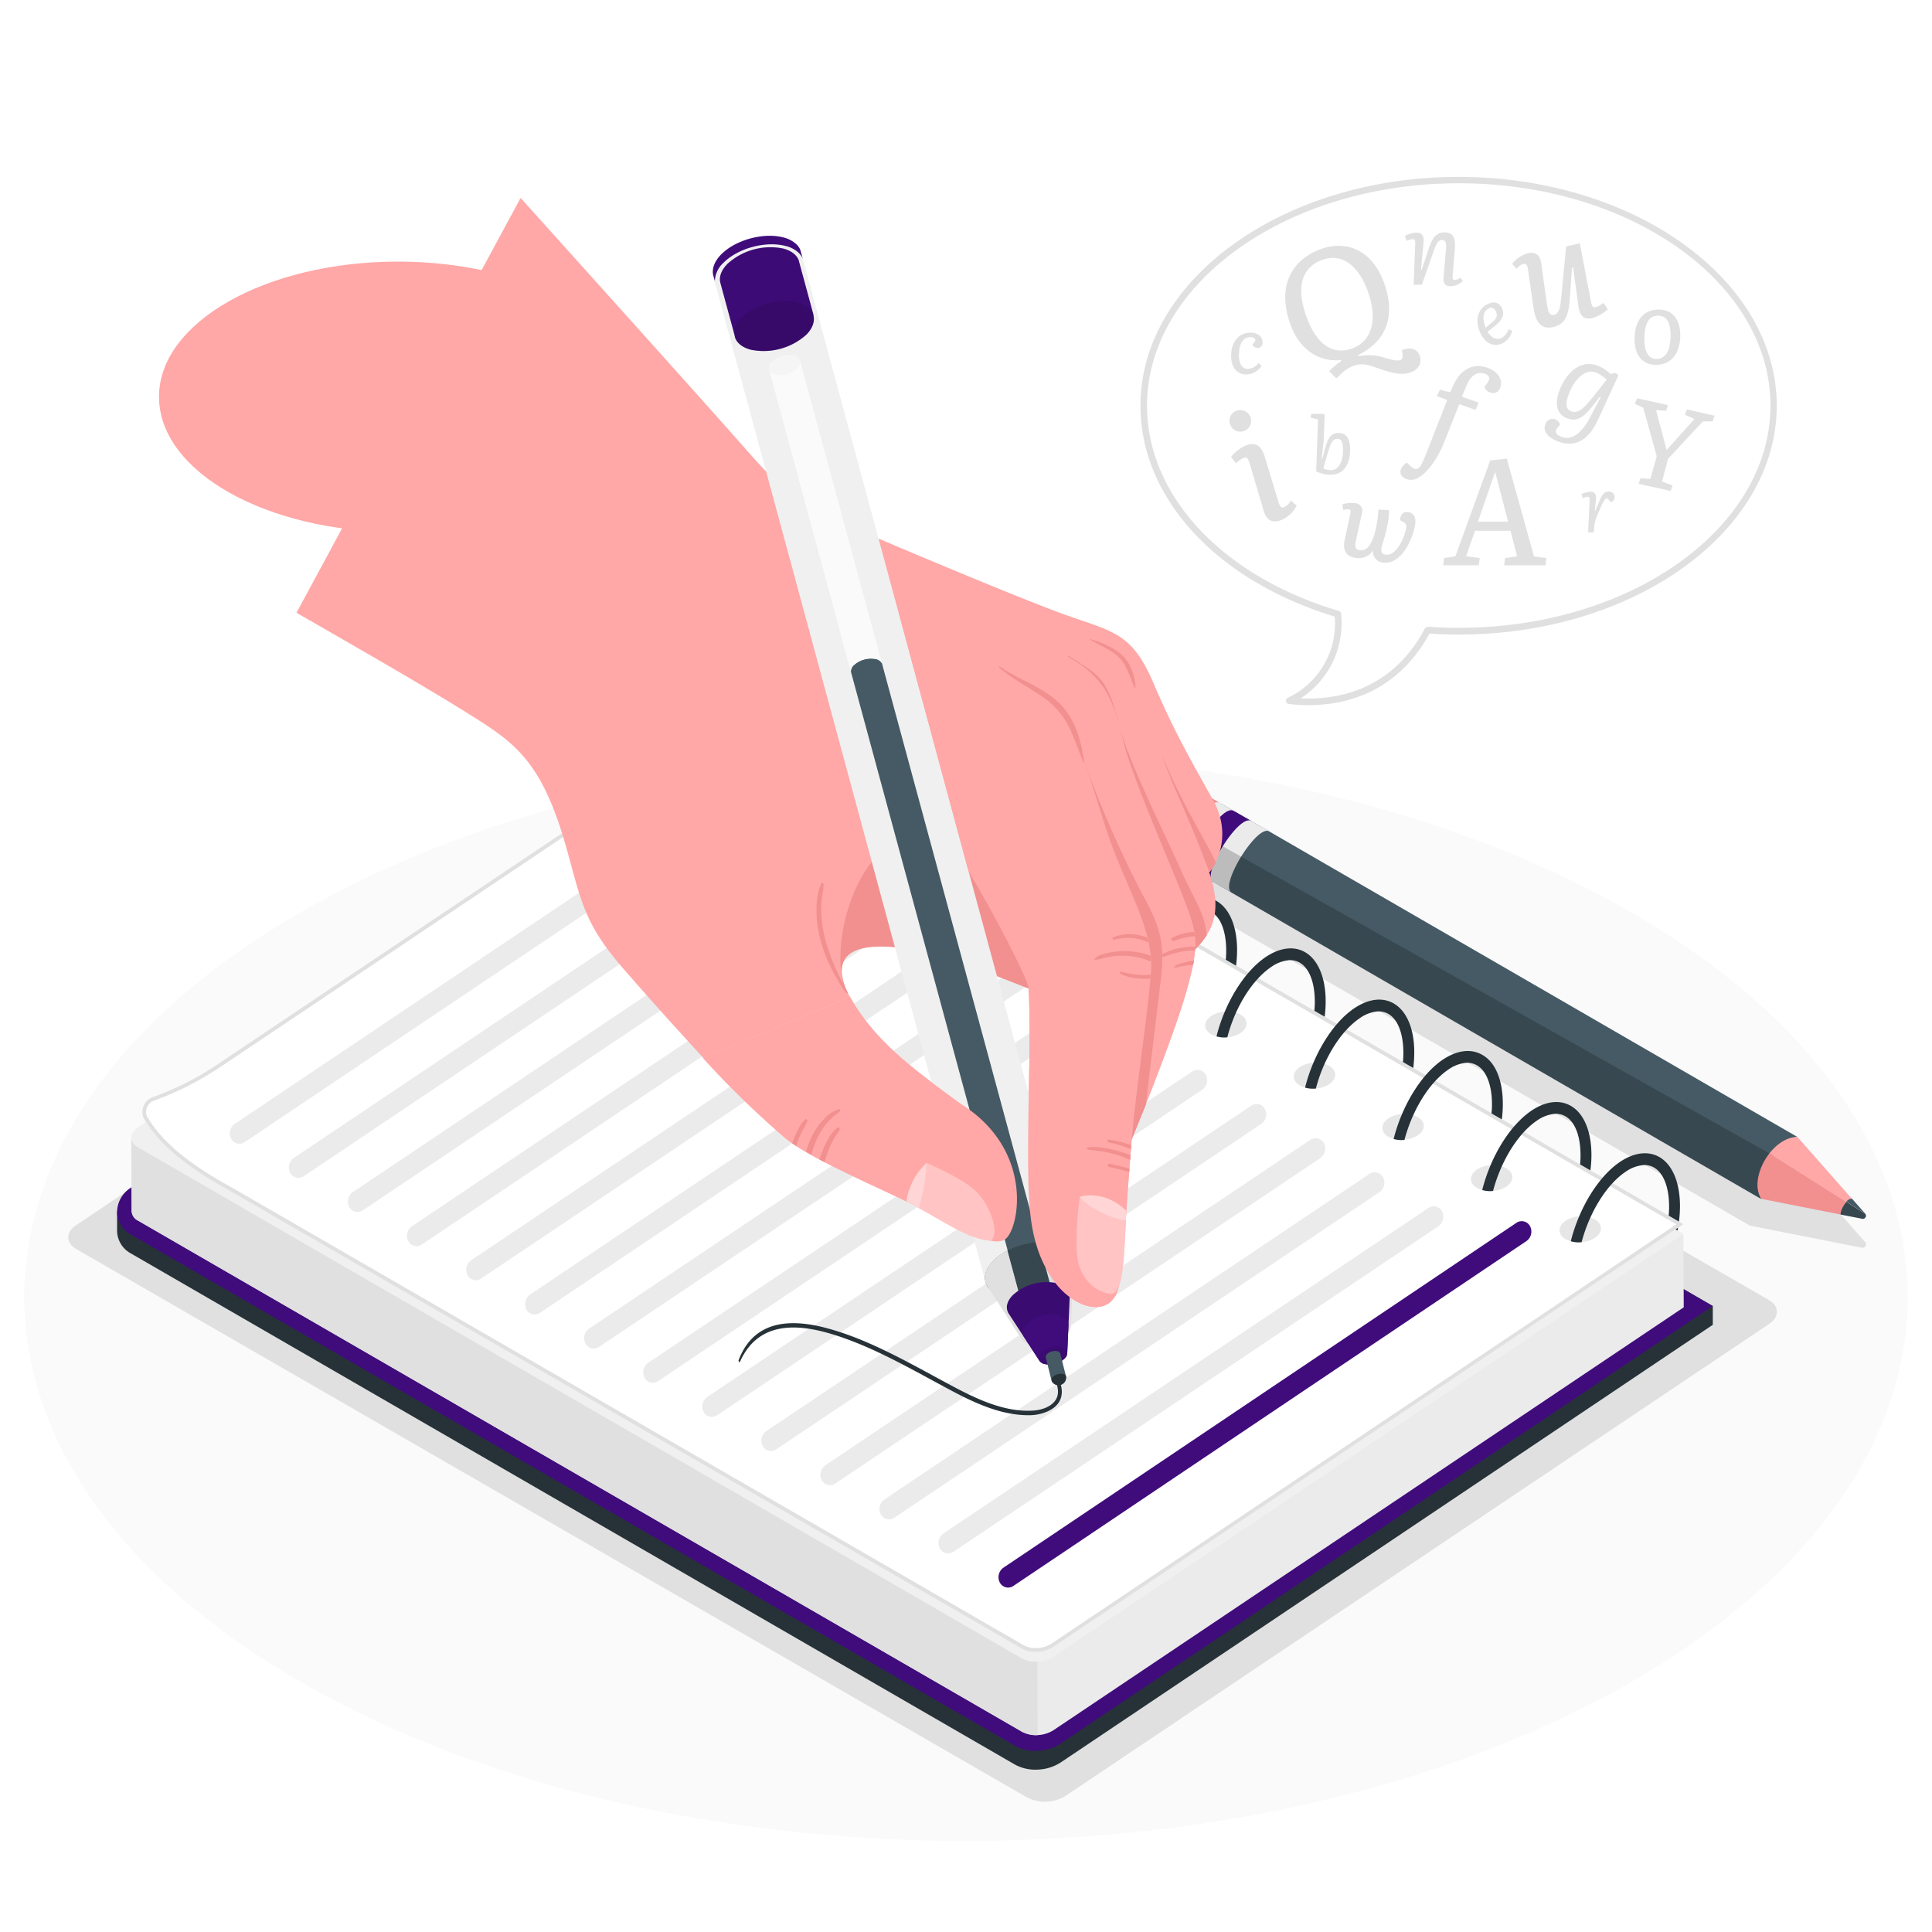 <svg class="animated" id="freepik_stories-hand-holding-pen" xmlns="http://www.w3.org/2000/svg" viewBox="0 0 500 500" version="1.1"><style>@keyframes slideRight{0%{opacity:0;transform:translateX(30px)}to{opacity:1;transform:translateX(0)}}@keyframes shake{10%,90%{transform:translate3d(-1px,0,0)}20%,80%{transform:translate3d(2px,0,0)}30%,50%,70%{transform:translate3d(-4px,0,0)}40%,60%{transform:translate3d(4px,0,0)}}@keyframes slideUp{0%{opacity:0;transform:translateY(30px)}to{opacity:1;transform:inherit}}@keyframes zoomIn{0%{opacity:0;transform:scale(.5)}to{opacity:1;transform:scale(1)}}@keyframes fadeIn{0%{opacity:0}to{opacity:1}}@keyframes wind{0%{transform:rotate(0deg)}25%{transform:rotate(1deg)}75%{transform:rotate(-1deg)}}@keyframes floating{0%,to{opacity:1;transform:translateY(0)}50%{transform:translateY(-10px)}}svg#freepik_stories-hand-holding-pen:not(.animated) .animable{opacity:0}svg#freepik_stories-hand-holding-pen.animated #freepik--speech-bubble--inject-84{animation:1s 1 forwards cubic-bezier(.36,-.01,.5,1.38) slideUp,3s Infinite linear floating;animation-delay:0s,1s}</style><g id="freepik--Floor--inject-84" class="animable" style="transform-origin:249.995px 335.69px"><path id="freepik--floor--inject-84" d="M77.66 236.19c-95.18 54.95-95.17 144 0 199s249.49 54.95 344.67 0 95.17-144 0-199-249.49-54.95-344.67 0z" style="fill:#fafafa;transform-origin:249.995px 335.69px" class="animable"/></g><g id="freepik--Shadows--inject-84" class="animable" style="transform-origin:250.293px 329.861px"><path id="freepik--Shadow--inject-84" d="m478.9 317.14-15.62-17.74-164.66-95.22c-4.1-2.8-10.24 2.88-12.63 8.61a13.38 13.38 0 0 0-.84 2.66c-.46 2.38-.06 4.53 1.71 5.74l166 96 22.78 4.5 6.2 1.23a.89.89 0 0 0 .85-1.47z" style="fill:#e0e0e0;transform-origin:383.949px 263.192px" class="animable"/><path id="freepik--shadow--inject-84" d="M201.79 194.93 19.69 317.08c-2.71 1.82-2.7 4.57 0 6.15l246.2 142a10.17 10.17 0 0 0 9.85-.44l182.1-122.15c2.71-1.82 2.7-4.58 0-6.16l-246.2-141.99a10.18 10.18 0 0 0-9.85.44z" style="fill:#e0e0e0;transform-origin:238.765px 329.861px" class="animable"/></g><g id="freepik--Pencil--inject-84" class="animable" style="transform-origin:383.595px 255.789px;animation:1s 1 forwards cubic-bezier(.36,-.01,.5,1.38) slideRight,6s Infinite linear shake;animation-delay:0s,1s"><g id="freepik--pencil--inject-84" class="animable" style="transform-origin:383.595px 255.789px"><path d="m305.9 223.6 2.13 1.22 2.56 1.48 145.21 84c-.8-1.79-.18-5.36 1.65-8.78 2.12-4 5.37-7.15 7.72-7.27l-144.52-83.6-4.91-2.82c3.08 2-6.74 17.73-9.84 15.77z" style="fill:#455a64;transform-origin:385.535px 259.065px" id="elhs6xgri9adc" class="animable"/><path d="m320.43 210.51-4.76-2.72c-1.35-.83-3.91 1.6-6.16 4.81-3 4.26-5.42 9.9-3.63 11l3.51 2 1.26.69c-1.79-1.1.63-6.75 3.63-11 2.15-3.07 4.62-5.44 6-4.87a.31.31 0 0 1 .15.09z" style="fill:#ebebeb;transform-origin:312.849px 216.958px" id="el3n17ztmjvj6" class="animable"/><path d="M319.24 209.84c-3.14-1.94-12.92 13.87-9.79 15.81l4.75 2.73c-3.13-1.94 6.65-17.75 9.79-15.81z" style="fill:#400c7c;transform-origin:316.415px 219.028px" id="el9sg5lztiodi" class="animable"/><path d="m328.51 215.18-4.69-2.7c-3.06-1.93-12.66 13.24-10.06 15.65a.76.76 0 0 0 .17.13l4.74 2.68c-3.07-1.94 6.73-17.73 9.84-15.76z" style="fill:#ebebeb;transform-origin:320.914px 221.625px" id="elcy0oxuj10p8" class="animable"/><path d="M315.74 207.8h-.07c-1.34-.86-3.9 1.59-6.15 4.81-3 4.18-5.38 9.71-3.71 10.94L286 212.16c-1.59-1.09-2-3-1.54-5.17 1.1-5.78 7.86-13.11 12.14-10.19z" style="fill:#f28f8f;transform-origin:300.011px 209.843px" id="el18p0w5emu9" class="animable"/><path d="M477.83 311c-1.64 2.22-1.48 3.31-1.48 3.31l-20.55-4.05c-2-3.11-.7-8.17 2.12-11.77l.9.51z" style="fill:#f28f8f;transform-origin:466.332px 306.4px" id="elfymidicxne5" class="animable"/><path d="m481.94 315.42-5.59-1.09s-.25-1.09 1.48-3.31l4.88 3.08a.81.81 0 0 1-.06 1.12.76.76 0 0 1-.71.2z" style="fill:#37474f;transform-origin:479.622px 313.23px" id="elf3pb5rvvnnm" class="animable"/><path d="m465.16 294.23 14.1 16a2.56 2.56 0 0 0-1.45.8l-19-12-.9-.51c1.93-2.47 4.55-4.26 7.25-4.29z" style="fill:#ffa8a7;transform-origin:468.585px 302.63px" id="elch6c0wi7q5" class="animable"/><path d="M477.83 311a1.94 1.94 0 0 1 1.45-.8l3.43 3.88z" style="fill:#455a64;transform-origin:480.27px 312.14px" id="els7tn1yc8xxm" class="animable"/><g id="elenia2er69qs"><path d="m457.92 298.51-171.47-96.34a14.76 14.76 0 0 0-2 4.82c-.42 2.15-.05 4.07 1.55 5.17l19.9 11.44 2.13 1.22 2.56 1.48 145.21 84c-2.51-3.88.2-9.6 2.12-11.79z" style="opacity:.2;transform-origin:371.105px 256.235px" class="animable" id="elthvqr0ddky"/></g></g></g><g id="freepik--Notebook--inject-84" class="animable" style="transform-origin:236.785px 318.58px;animation:1s 1 forwards cubic-bezier(.36,-.01,.5,1.38) slideUp;animation-delay:0s"><g id="freepik--notebook--inject-84" class="animable" style="transform-origin:236.785px 318.58px"><path d="M206.49 201.09 33.83 307.41l-3.53 6.21v4.88a6.77 6.77 0 0 0 3.58 5.89l228.75 132.26a11 11 0 0 0 5.95 1.32 11.67 11.67 0 0 0 5.93-1.85l168.76-113.26v-4.87z" style="fill:#263238;transform-origin:236.785px 329.541px" id="elvweki9ryhqp" class="animable"/><path d="M268.55 453.1a10.94 10.94 0 0 1-5.94-1.33L33.88 319.51a6.76 6.76 0 0 1-3.58-5.89 7.47 7.47 0 0 1 3.53-6.21l165-110.74L443.25 338 274.48 451.24a11.71 11.71 0 0 1-5.93 1.86z" style="fill:#400c7c;transform-origin:236.775px 324.895px" id="el6685re2kxdd" class="animable"/><path d="M198.79 182.37 35.64 291.85 34 294.46l.08 19a2.94 2.94 0 0 0 1.69 2.46l228.7 132.25a8.39 8.39 0 0 0 8.12-.36l163.16-109.48-.09-19z" style="fill:#ebebeb;transform-origin:234.875px 315.709px" id="elgrxabm2eckj" class="animable"/><path d="m435.67 319.34-2 1.37-26.55 17.81-4.94 3.33-129.62 87a8.4 8.4 0 0 1-8.12.36L35.65 296.92c-2.23-1.3-2.24-3.58 0-5.08l2.17-1.45 161-108 234.82 135.77.49.3z" style="fill:#f0f0f0;transform-origin:234.822px 306.238px" id="elgodk0qi6r9s" class="animable"/><path d="m268.45 430.06.08 19a7.5 7.5 0 0 1-4-.88L35.74 315.91a2.92 2.92 0 0 1-1.68-2.46l-.09-19a3 3 0 0 0 1.68 2.46L264.4 429.18a7.5 7.5 0 0 0 4.05.88z" style="fill:#e0e0e0;transform-origin:151.25px 371.762px" id="el0z120bnzqbn" class="animable"/><path d="m435.66 316.81-29.37 19.7-4.61 3.09-129.17 86.68a8.4 8.4 0 0 1-8.12.37L59.55 308.21c-1.84-1-3.55-2-5.15-3-8.34-5.1-13.37-9.77-16.6-14.84l-.39-.64a3.47 3.47 0 0 1-.52-1.29 4.13 4.13 0 0 1 2.84-4.59 76.34 76.34 0 0 0 15.37-7.63l.2-.13 143.47-96.28z" style="fill:#fff;transform-origin:236.249px 303.666px" id="elryndl9i3j1e" class="animable"/><path d="m198.81 181 235 135.86-28 18.81-4.6 3.09L272 425.45a7.3 7.3 0 0 1-3.93 1.07 6.34 6.34 0 0 1-3.14-.74L60 307.33c-1.67-.92-3.35-1.89-5.11-2.95-7.85-4.81-13-9.42-16.27-14.52l-.18-.29-.22-.35a2.58 2.58 0 0 1-.38-1 3.14 3.14 0 0 1 2.2-3.45 76.74 76.74 0 0 0 15.56-7.73l.12-.07h.06l143-95.93m0-1.18L55.3 276.11l-.2.13a76.34 76.34 0 0 1-15.37 7.63 4.13 4.13 0 0 0-2.84 4.59 3.47 3.47 0 0 0 .52 1.29l.39.64c3.23 5.07 8.26 9.74 16.6 14.84 1.6 1 3.31 2 5.15 3l204.84 118.42a7.32 7.32 0 0 0 3.64.87 8.24 8.24 0 0 0 4.48-1.24l129.17-86.68 4.61-3.09 29.37-19.7-236.89-137z" style="fill:#e0e0e0;transform-origin:236.249px 303.666px" id="el8r4su5v81tb" class="animable"/><g id="elwx2po8cmid"><path d="M405.16 315.94c-2.08 1.41-2.07 3.54 0 4.76a7.82 7.82 0 0 0 7.59-.34c2.09-1.41 2.09-3.54 0-4.76a7.79 7.79 0 0 0-7.59.34z" style="opacity:.1;transform-origin:408.961px 318.148px" class="animable" id="elfpjuroozorc"/></g><path d="M429.47 299.46c-2.9-1.67-6.52-1.23-10.21 1.23-5.7 3.85-10.62 12.07-12.74 20.54a6.89 6.89 0 0 0 2.8.24c2-7.55 6.31-14.79 11.36-18.2a9.42 9.42 0 0 1 4.65-1.75 4.94 4.94 0 0 1 2.74.64c2.45 1.42 3.87 5.07 3.89 10a19.94 19.94 0 0 1-.12 2.44l2.67 1.55a32.25 32.25 0 0 0 .27-4.12c-.03-6.03-1.96-10.63-5.31-12.57z" style="fill:#263238;transform-origin:420.65px 309.991px" id="eljvqywf6z4k" class="animable"/><path d="M434.26 317.74a5.24 5.24 0 0 1-.13.72l-.49-.3z" style="fill:#263238;transform-origin:433.95px 318.1px" id="el83g63dcmvci" class="animable"/><g id="elcxbzz74ki2g"><path d="M382.24 302.68c-2.08 1.41-2.07 3.54 0 4.76a7.82 7.82 0 0 0 7.59-.34c2.09-1.41 2.09-3.54 0-4.76a7.81 7.81 0 0 0-7.59.34z" style="opacity:.1;transform-origin:386.041px 304.889px" class="animable" id="el3xmj5bpa0pa"/></g><path d="M406.55 286.21c-2.9-1.68-6.52-1.24-10.2 1.22-5.71 3.85-10.63 12.07-12.75 20.55a7.25 7.25 0 0 0 2.8.24c2-7.56 6.32-14.8 11.36-18.21a9.42 9.42 0 0 1 4.65-1.75 4.93 4.93 0 0 1 2.74.65c2.45 1.41 3.87 5.06 3.89 10a19.94 19.94 0 0 1-.12 2.44l2.67 1.55a29 29 0 0 0 .27-4.12c-.03-6.05-1.96-10.63-5.31-12.57z" style="fill:#263238;transform-origin:397.73px 296.734px" id="elihgwwtwqe" class="animable"/><g id="elf5qnv4mvqkp"><path d="M359.31 289.43c-2.07 1.4-2.07 3.53 0 4.76a7.87 7.87 0 0 0 7.59-.34c2.1-1.41 2.09-3.54 0-4.76a7.81 7.81 0 0 0-7.59.34z" style="opacity:.1;transform-origin:363.114px 291.636px" class="animable" id="elmd3dm1l7cxc"/></g><path d="M383.62 273c-2.89-1.68-6.51-1.23-10.2 1.22-5.71 3.85-10.62 12.07-12.75 20.55a7.27 7.27 0 0 0 2.8.24c2-7.56 6.32-14.8 11.37-18.21a9.35 9.35 0 0 1 4.64-1.75 5.07 5.07 0 0 1 2.75.65c2.44 1.41 3.87 5.06 3.89 10a20.11 20.11 0 0 1-.13 2.45l2.68 1.54a30.35 30.35 0 0 0 .26-4.11c-.03-6.11-1.93-10.69-5.31-12.58z" style="fill:#263238;transform-origin:374.8px 283.526px" id="elptpu2hedmwg" class="animable"/><g id="elab4y7viuptu"><path d="M336.39 276.17c-2.08 1.41-2.07 3.54 0 4.76a7.84 7.84 0 0 0 7.59-.33c2.09-1.42 2.09-3.55 0-4.77a7.84 7.84 0 0 0-7.59.34z" style="opacity:.1;transform-origin:340.191px 278.382px" class="animable" id="elk3jnfo9wtgs"/></g><path d="M360.7 259.7c-2.9-1.68-6.52-1.23-10.2 1.23-5.71 3.84-10.63 12.06-12.75 20.54a7.25 7.25 0 0 0 2.8.24c1.95-7.56 6.31-14.8 11.37-18.21a9.35 9.35 0 0 1 4.64-1.75 5.07 5.07 0 0 1 2.75.65c2.44 1.41 3.86 5.06 3.88 10a20.2 20.2 0 0 1-.12 2.45l2.68 1.54a32.06 32.06 0 0 0 .26-4.11c-.01-6.06-1.96-10.64-5.31-12.58z" style="fill:#263238;transform-origin:351.88px 270.226px" id="elx0uke1ru7h" class="animable"/><g id="elu22rzts806h"><path d="M313.47 262.92c-2.08 1.41-2.07 3.54 0 4.76a7.8 7.8 0 0 0 7.58-.34c2.1-1.41 2.09-3.54 0-4.76a7.79 7.79 0 0 0-7.58.34z" style="opacity:.1;transform-origin:317.268px 265.129px" class="animable" id="elhsrhwr1qphr"/></g><path d="M337.78 246.44c-2.9-1.68-6.52-1.23-10.2 1.23-5.71 3.85-10.63 12.06-12.75 20.54a6.87 6.87 0 0 0 2.8.24c1.95-7.55 6.31-14.79 11.36-18.2a9.5 9.5 0 0 1 4.65-1.76 5.06 5.06 0 0 1 2.74.65c2.45 1.42 3.87 5.07 3.89 10a20 20 0 0 1-.12 2.44l2.67 1.54a30.25 30.25 0 0 0 .26-4.11c-.02-6.01-1.96-10.63-5.3-12.57z" style="fill:#263238;transform-origin:328.955px 256.969px" id="elikjt6o7x7cf" class="animable"/><g id="elej5ljy7isbg"><path d="M290.54 249.66c-2.08 1.41-2.07 3.54 0 4.76a7.8 7.8 0 0 0 7.58-.34c2.1-1.41 2.09-3.54 0-4.76a7.81 7.81 0 0 0-7.58.34z" style="opacity:.1;transform-origin:294.338px 251.871px" class="animable" id="el21g8d4cr67l"/></g><path d="M314.85 233.18c-2.9-1.67-6.52-1.22-10.2 1.23-5.71 3.85-10.65 12.07-12.75 20.59a7.24 7.24 0 0 0 2.8.24c1.95-7.56 6.31-14.8 11.36-18.21a9.42 9.42 0 0 1 4.65-1.75 5 5 0 0 1 2.74.65c2.45 1.41 3.87 5.06 3.89 10a19.94 19.94 0 0 1-.12 2.44l2.67 1.55a32.1 32.1 0 0 0 .27-4.11c-.03-6.1-1.96-10.69-5.31-12.63z" style="fill:#263238;transform-origin:306.03px 243.735px" id="elxd54ye8i96j" class="animable"/><g id="elqtuo1yjv10d"><path d="M267.62 236.41c-2.08 1.41-2.07 3.54 0 4.76a7.8 7.8 0 0 0 7.58-.34c2.1-1.41 2.09-3.54 0-4.76a7.79 7.79 0 0 0-7.58.34z" style="opacity:.1;transform-origin:271.417px 238.619px" class="animable" id="eliz45x7ms83"/></g><path d="M291.93 219.93c-2.9-1.67-6.52-1.23-10.21 1.23C276 225 271.1 233.23 269 241.7a6.87 6.87 0 0 0 2.8.24c2-7.55 6.31-14.79 11.36-18.21a9.49 9.49 0 0 1 4.65-1.74 5 5 0 0 1 2.74.64c2.45 1.42 3.87 5.07 3.89 10a22.27 22.27 0 0 1-.12 2.44l2.67 1.54a32 32 0 0 0 .27-4.11c-.05-6.04-1.98-10.63-5.33-12.57z" style="fill:#263238;transform-origin:283.13px 230.461px" id="el3cj98qgfif" class="animable"/><g id="elbm4pe1ijrb"><path d="M244.69 223.15c-2.08 1.41-2.07 3.54 0 4.76a7.82 7.82 0 0 0 7.59-.34c2.09-1.4 2.09-3.54 0-4.76a7.84 7.84 0 0 0-7.59.34z" style="opacity:.1;transform-origin:248.491px 225.361px" class="animable" id="el29xgoe9x38h"/></g><path d="M269 206.68c-2.9-1.68-6.51-1.23-10.2 1.22-5.71 3.85-10.63 12.07-12.75 20.55a7.24 7.24 0 0 0 2.8.24c2-7.56 6.31-14.8 11.37-18.21a9.35 9.35 0 0 1 4.64-1.75 5 5 0 0 1 2.74.65c2.45 1.41 3.87 5.06 3.89 10a19.94 19.94 0 0 1-.12 2.44l2.68 1.55a32.06 32.06 0 0 0 .26-4.11c-.03-6.06-1.96-10.64-5.31-12.58z" style="fill:#263238;transform-origin:260.18px 217.206px" id="elu0gf8v1ron" class="animable"/><g id="el8rjq6uwt0nx"><path d="M221.77 209.9c-2.08 1.4-2.07 3.53 0 4.76a7.84 7.84 0 0 0 7.59-.34c2.09-1.41 2.09-3.54 0-4.76a7.81 7.81 0 0 0-7.59.34z" style="opacity:.1;transform-origin:225.571px 212.108px" class="animable" id="eli5j1at28mb"/></g><path d="M246.08 193.42c-2.9-1.68-6.52-1.23-10.2 1.23-5.71 3.85-10.63 12.06-12.75 20.54a7.06 7.06 0 0 0 2.8.24c1.95-7.56 6.31-14.8 11.36-18.21a9.51 9.51 0 0 1 4.65-1.75 5 5 0 0 1 2.74.65c2.45 1.41 3.87 5.06 3.89 10a20.1 20.1 0 0 1-.12 2.45l2.67 1.54a30.38 30.38 0 0 0 .27-4.11c-.03-6.06-1.96-10.64-5.31-12.58z" style="fill:#263238;transform-origin:237.26px 203.948px" id="elrqtzgiie49g" class="animable"/><g id="el77abrhazidk"><path d="M198.84 196.64c-2.08 1.41-2.07 3.54 0 4.76a7.82 7.82 0 0 0 7.59-.34c2.1-1.41 2.09-3.54 0-4.76a7.84 7.84 0 0 0-7.59.34z" style="opacity:.1;transform-origin:202.642px 198.851px" class="animable" id="el75xecjcckdv"/></g><path d="M223.15 180.17c-2.89-1.68-6.51-1.23-10.2 1.22-5.71 3.85-10.62 12.07-12.75 20.55a7.25 7.25 0 0 0 2.8.24c2-7.56 6.32-14.8 11.37-18.21a9.35 9.35 0 0 1 4.64-1.75 5 5 0 0 1 2.75.65c2.44 1.41 3.87 5.06 3.89 10a22 22 0 0 1-.12 2.44l2.67 1.55a30.35 30.35 0 0 0 .26-4.11c-.03-6.06-1.96-10.64-5.31-12.58z" style="fill:#263238;transform-origin:214.33px 190.696px" id="el07elm8unemj" class="animable"/><path d="M245.47 402a2.43 2.43 0 0 1-2.24-1.29 3 3 0 0 1 .92-3.85l125.52-84.23a2.42 2.42 0 0 1 3.52.86 3 3 0 0 1-.92 3.85L246.76 401.6a2.54 2.54 0 0 1-1.29.4z" style="fill:#ebebeb;transform-origin:308.21px 357.1px" id="elyr3g46vazhi" class="animable"/><path d="M230.19 393.2a2.43 2.43 0 0 1-2.24-1.29 3 3 0 0 1 .93-3.85l125.51-84.24a2.44 2.44 0 0 1 3.53.86 3 3 0 0 1-.93 3.85l-125.51 84.24a2.51 2.51 0 0 1-1.29.43z" style="fill:#ebebeb;transform-origin:292.935px 348.297px" id="eldvkccexiial" class="animable"/><path d="M214.9 384.36a2.42 2.42 0 0 1-2.23-1.3 3 3 0 0 1 .92-3.85L339.11 295a2.44 2.44 0 0 1 3.52.86 3 3 0 0 1-.92 3.85l-125.52 84.21a2.53 2.53 0 0 1-1.29.44z" style="fill:#ebebeb;transform-origin:277.65px 339.47px" id="el0ef1skdr7umq" class="animable"/><path d="M199.62 375.53a2.44 2.44 0 0 1-2.24-1.3 3 3 0 0 1 .92-3.85l125.52-84.23a2.41 2.41 0 0 1 3.52.86 3 3 0 0 1-.92 3.85L200.9 375.09a2.49 2.49 0 0 1-1.28.44z" style="fill:#ebebeb;transform-origin:262.36px 330.623px" id="el7xhgrqnoihl" class="animable"/><path d="M184.33 366.68a2.43 2.43 0 0 1-2.24-1.29 3 3 0 0 1 .93-3.85l125.52-84.23a2.44 2.44 0 0 1 3.53.86 3 3 0 0 1-.93 3.85l-125.52 84.23a2.51 2.51 0 0 1-1.29.43z" style="fill:#ebebeb;transform-origin:247.08px 321.782px" id="eld3gemd1fnut" class="animable"/><path d="M169.05 357.85a2.42 2.42 0 0 1-2.24-1.3 3 3 0 0 1 .93-3.85l125.51-84.23a2.43 2.43 0 0 1 3.53.86 3 3 0 0 1-.92 3.85l-125.52 84.23a2.44 2.44 0 0 1-1.29.44z" style="fill:#ebebeb;transform-origin:231.796px 312.945px" id="elfftpgzxurpu" class="animable"/><path d="M153.77 349a2.44 2.44 0 0 1-2.24-1.3 3 3 0 0 1 .92-3.85L278 259.63a2.42 2.42 0 0 1 3.52.86 3 3 0 0 1-.92 3.85l-125.55 84.23a2.52 2.52 0 0 1-1.28.43z" style="fill:#ebebeb;transform-origin:216.525px 304.1px" id="elnso6jhu8i7a" class="animable"/><path d="M138.48 340.17a2.43 2.43 0 0 1-2.24-1.29 3 3 0 0 1 .93-3.85l125.52-84.23a2.41 2.41 0 0 1 3.52.86 3 3 0 0 1-.92 3.85l-125.52 84.23a2.54 2.54 0 0 1-1.29.43z" style="fill:#ebebeb;transform-origin:201.226px 295.268px" id="elkuks7bde1gl" class="animable"/><path d="M123.2 331.33A2.43 2.43 0 0 1 121 330a3 3 0 0 1 .93-3.85L247.4 242a2.42 2.42 0 0 1 3.53.86 3 3 0 0 1-.93 3.85L124.49 330.9a2.51 2.51 0 0 1-1.29.43z" style="fill:#ebebeb;transform-origin:185.965px 286.447px" id="el6st0neonqso" class="animable"/><path d="M107.91 322.5a2.42 2.42 0 0 1-2.23-1.3 3 3 0 0 1 .92-3.85l125.52-84.23a2.42 2.42 0 0 1 3.52.86 3 3 0 0 1-.92 3.85L109.2 322.06a2.53 2.53 0 0 1-1.29.44z" style="fill:#ebebeb;transform-origin:170.66px 277.595px" id="elqwvlnod77d" class="animable"/><path d="M92.63 313.67a2.44 2.44 0 0 1-2.24-1.3 3 3 0 0 1 .92-3.85l125.53-84.24a2.42 2.42 0 0 1 3.52.86 3 3 0 0 1-.92 3.85L93.91 313.23a2.52 2.52 0 0 1-1.28.44z" style="fill:#ebebeb;transform-origin:155.375px 268.76px" id="elk9e6llwz3ok" class="animable"/><path d="M77.34 304.82a2.43 2.43 0 0 1-2.24-1.29 3 3 0 0 1 .93-3.85l125.52-84.23a2.43 2.43 0 0 1 3.53.86 3 3 0 0 1-.93 3.85L78.63 304.39a2.51 2.51 0 0 1-1.29.43z" style="fill:#ebebeb;transform-origin:140.09px 259.92px" id="el8812j4th125" class="animable"/><path d="M62.06 296a2.44 2.44 0 0 1-2.24-1.29 3 3 0 0 1 .93-3.85l125.51-84.24a2.44 2.44 0 0 1 3.53.86 3 3 0 0 1-.93 3.85L63.35 295.56a2.51 2.51 0 0 1-1.29.44z" style="fill:#ebebeb;transform-origin:124.805px 251.097px" id="eleubr6yivx1r" class="animable"/><path d="M261 410.87a2.44 2.44 0 0 1-2.24-1.3 3 3 0 0 1 .92-3.85l132.76-89.25a2.43 2.43 0 0 1 3.53.86 3 3 0 0 1-.93 3.86l-132.76 89.24a2.56 2.56 0 0 1-1.28.44z" style="fill:#400c7c;transform-origin:327.366px 363.455px" id="elgov5xjab9sg" class="animable"/></g></g><g id="freepik--Line--inject-84" class="animable animator-active" style="transform-origin:232.97px 354.349px;animation:1s 1 forwards cubic-bezier(.36,-.01,.5,1.38) zoomIn;animation-delay:0s"><g id="freepik--line--inject-84" class="animable" style="transform-origin:232.97px 354.349px"><path d="M274.19 357.25c-.19-.55-.47-1.11-.87-1a.71.71 0 0 0-.39.65 1.5 1.5 0 0 0 .1.52c.12.4.37.61.5 1 1.48 4.89-3.37 6.44-5.93 6.62-7.26.54-14.39-2.73-21.06-6.29-9.57-5.1-19.1-10.71-29.12-14C209 342 196 339.27 191.16 352c-.09.26.21.73.34.44 5.25-11.8 17.26-9.36 25.54-6.62 10.12 3.35 19.73 9.05 29.41 14.19 6.47 3.43 13.27 6.42 20.29 6.24 3.21-.07 9.68-1.93 7.68-8.31-.06-.14-.14-.41-.23-.69z" style="fill:#263238;transform-origin:232.97px 354.349px" id="elid1edro7xu" class="animable"/></g></g><g id="freepik--Hand--inject-84" class="animable" style="transform-origin:181.455px 195.284px;animation:1s 1 forwards cubic-bezier(.36,-.01,.5,1.38) fadeIn,6s Infinite linear wind;animation-delay:0s,1s"><g id="freepik--hand--inject-84" class="animable" style="transform-origin:181.455px 195.284px"><g id="freepik--hand--inject-84" class="animable" style="transform-origin:181.455px 185.17px"><path d="M314 207.17c-4.52-8.16-9.85-17.15-15.46-30.32s-10.38-13.28-23-17.8c-10.47-3.74-39-15.75-50.39-20.6-14.66-6.25-18.71-7-31.2-21.14-13.59-15.43-59.22-66.08-59.22-66.08l-58 107.35c19.37 11.14 35.58 20.42 47.37 27.95 10.3 6.56 16.61 12.24 22.37 32.51 3.92 13.76 4.38 19.73 15.15 32 8.35 9.54 10.79 12.24 20.46 22.83L220 258a14.82 14.82 0 0 1-2.18-6.34c-.32-8.13 11.15-6.86 16.4-6.31 12.29 1.3 51.76 18.76 51.76 18.76l23.32-18.43c3.78-4 7.48-8.87 3.61-20 2.6-2.95 5.61-10.34 1.09-18.51z" style="fill:#ffa8a7;transform-origin:196.529px 162.55px" id="eleznrcz0o3r" class="animable"/><path d="M285.16 176.23a14.82 14.82 0 0 0-3.69-3.28c-.76-.52-1.51-1-2.27-1.53a23.47 23.47 0 0 0-2.74-1.69c-.18-.08-.15.22-.08.3 2.55 2.56 6 4 8.07 7.07a27.72 27.72 0 0 1 2.15 4.07c.82 1.77 1.66 3.51 2.55 5.25.07.13.16 0 .14-.11-.93-3.49-1.96-7.12-4.13-10.08z" style="fill:#f28f8f;transform-origin:282.809px 178.095px" id="els3ncsjvneu9" class="animable"/><path d="M313 225.76a12.85 12.85 0 0 0 1.67-2.6c-2.67-5.59-9-15.57-14.07-28 3.51 9.9 6.51 14.84 12.4 30.6z" style="fill:#f28f8f;transform-origin:307.635px 210.46px" id="elpjym5it3hwd" class="animable"/><path d="M293.61 175.94a10.26 10.26 0 0 0-.6-2.3 11.56 11.56 0 0 0-2.18-3.67 13.23 13.23 0 0 0-3.92-2.69 20.2 20.2 0 0 0-4.91-1.89v.08c1.44.82 2.93 1.56 4.37 2.38a12.57 12.57 0 0 1 3.66 2.72c1.78 2.11 2.44 4.9 3.62 7.34.07.14.22.11.22 0a11.33 11.33 0 0 0-.26-1.97z" style="fill:#f28f8f;transform-origin:287.935px 171.697px" id="elsbm9y9maxa" class="animable"/><path d="M312.3 242.08c-.44-5.83-3.48-9.59-6.65-16.84-4-9.1-12.82-26.48-15.79-36.67 1 9.15 7.11 40.8 11.56 63.4l7.92-6.26a24.23 24.23 0 0 0 2.96-3.63z" style="fill:#f28f8f;transform-origin:301.08px 220.27px" id="elwa6jihvntx" class="animable"/><path d="M219.21 256.81a22 22 0 0 0-1.64-3.39c-.57-1.1-1.07-2.24-1.56-3.38a52.44 52.44 0 0 1-2.33-6.54 30.91 30.91 0 0 1-1.11-6.95 28.22 28.22 0 0 1 .07-3.44c.05-.6.13-1.2.22-1.8.07-.45.2-.95.23-1.4s0-.69.06-1c0-.2-.36-.68-.51-.36a10.31 10.31 0 0 0-.67 1.61 15.42 15.42 0 0 0-.34 1.53 22.36 22.36 0 0 0-.31 3.05 28.73 28.73 0 0 0 .41 5.71 36.27 36.27 0 0 0 3.69 10.69c.51 1 1.06 1.91 1.61 2.86a15.55 15.55 0 0 0 2 3c.15.08.21-.1.18-.19z" style="fill:#f28f8f;transform-origin:215.263px 242.731px" id="ellsz8rpnzjgm" class="animable"/><path d="m291.49 249.55-23.89-45.16s-24.41 7-36 13.41-17 28.6-12.55 39.17l.47.1a12.92 12.92 0 0 1-1.68-5.38c-.32-8.13 11.15-6.86 16.4-6.31 12.29 1.3 51.76 18.76 51.76 18.76l5.8-4.59z" style="fill:#f28f8f;transform-origin:254.649px 234.265px" id="el485d9xw8zob" class="animable"/><g id="eljneo1rlg1rr"><ellipse cx="103.01" cy="102.7" rx="61.86" ry="35" style="fill:#ffa8a7;transform-origin:103.01px 102.7px;transform:rotate(-66.95deg)" class="animable" id="elbulm5krypy9"/></g><path d="M272.73 168.2c13.85 6.11 15.48 13.72 17.93 23.57s11.82 30.83 15.49 40.31 4.48 11.91.81 24.75-14.07 38-14.07 38-31.17-98.68-33.2-108.83-.82-21.45 13.04-17.8z" style="fill:#ffa8a7;transform-origin:284.129px 231.165px" id="elwss6oiw5dl" class="animable"/><path d="M303.87 250.23a.17.17 0 0 0 0 .17c.44.14 1.11-.16 1.55-.24s1.12-.22 1.68-.3 1.1-.13 1.68-.16c.07-.37.13-.73.19-1.07a17.7 17.7 0 0 0-4.14 1 1.75 1.75 0 0 0-.96.6zm-.06-6.7a21.68 21.68 0 0 1 4.27-1.13 10.92 10.92 0 0 1 1.15-.09c0-.38-.09-.76-.16-1.13-.42 0-.83.06-1.25.12a11.61 11.61 0 0 0-4.48 1.47c-.45.23.05.9.47.76zm4.64 1.47a21.29 21.29 0 0 0-2.64.28 14.73 14.73 0 0 0-5.12 1.74c-.38.23.13.74.46.63a31.73 31.73 0 0 1 4.58-1.37A17.62 17.62 0 0 1 308 246h1.24c0-.35.05-.68.06-1h-.85z" style="fill:#f28f8f;transform-origin:304.928px 245.808px" id="elx4tshw4vwig" class="animable"/><path d="M294.81 229.84a285.16 285.16 0 0 1-14.75-34.21l-12.46-3.86-4.13 7.94c8.79 29.79 29.42 95.11 29.42 95.11s1.54-3.73 3.65-9c0 0 2.78-23.08 4-33.41s-1.72-15.04-5.73-22.57z" style="fill:#f28f8f;transform-origin:282.145px 243.295px" id="elyjjepjeua4l" class="animable"/><path d="M249.9 286.5c-.77-.52-1.54-1-2.3-1.59-10.31-7.58-21.29-15.39-27.6-26.91l-38 15.88a240.57 240.57 0 0 0 20.66 20.16c6.15 5.58 24.85 13.24 37 19.35s17.25 9.14 20.31 7.42c3.58-1.92 7.97-22.05-10.07-34.31z" style="fill:#ffa8a7;transform-origin:222.595px 289.644px" id="elez21n8kwuk" class="animable"/><path d="M206.08 296.57c.13-.44.26-.87.42-1.3a25.37 25.37 0 0 1 1.15-2.62 14.76 14.76 0 0 0 1.3-2.57c.05-.22-.25-.59-.47-.42a8.24 8.24 0 0 0-1.88 2.57 21 21 0 0 0-1.37 3.06c-.07.19-.12.39-.19.58z" style="fill:#f28f8f;transform-origin:206.998px 293.093px" id="eldadwme8xifs" class="animable"/><path d="M210.05 298.58a24.7 24.7 0 0 1 1.62-4.35 17.45 17.45 0 0 1 2.13-3.31 14.89 14.89 0 0 1 1.93-2c.58-.47 1.19-.89 1.72-1.41.14-.14-.06-.51-.26-.46a8.7 8.7 0 0 0-3.84 2.46 16.38 16.38 0 0 0-2.83 3.78 22.17 22.17 0 0 0-1.9 4.78l1.35.78c.03-.05.03-.16.08-.27z" style="fill:#f28f8f;transform-origin:213.058px 292.948px" id="elqchh51lf5q" class="animable"/><path d="M214.21 298.25a25 25 0 0 1 1.49-3.34 14.12 14.12 0 0 1 .82-1.34 4.26 4.26 0 0 0 .81-1.35c0-.22-.26-.57-.49-.45a7.86 7.86 0 0 0-2.38 2.82 22.1 22.1 0 0 0-1.62 3.27c-.28.72-.53 1.45-.76 2.19l1.3.69c.26-.84.52-1.67.83-2.49z" style="fill:#f28f8f;transform-origin:214.705px 296.243px" id="el89zkc9bjzes" class="animable"/><path d="M234.6 310.9a16.62 16.62 0 0 1 5.22-9.92s8.71 3.65 12.43 7 6.59 10.74 4.27 13.11c-5.33.02-12.52-5.23-21.92-10.19z" style="fill:#ffc4c3;transform-origin:245.977px 311.035px" id="el1h7i1r0lzgv" class="animable"/><g id="elmiakjidakz"><path d="M234.6 310.9c1.1.58 2.16 1.16 3.2 1.74a48.73 48.73 0 0 0 2-11.66 16.62 16.62 0 0 0-5.2 9.92z" style="fill:#fff;opacity:.3;transform-origin:237.2px 306.81px" class="animable" id="el30gou1yialr"/></g><path d="M250.62 225.37c6.1 10 15.48 28 15.59 30.32.62 13.13-.13 26.85-.13 41.05s-.12 24.57 6.11 34c5.64 8.5 16 10.84 17.47 1.55 1.28-7.95 2.08-24.13 3.23-37.44s4.2-32.59 5-43.36-6.28-21.34-11.05-35.27c-4.14-12.11-7.65-27.41-14.14-33.9s-31.05-18.65-40-23.37z" style="fill:#ffa8a7;transform-origin:265.326px 248.608px" id="ell0ii9ne1lg" class="animable"/><path d="M297.18 252.32a16.19 16.19 0 0 1-2.31 0 30.61 30.61 0 0 1-4.74-.86c-.4-.08-.3.49-.06.62a12.73 12.73 0 0 0 5 1.15 17.1 17.1 0 0 0 2.58 0h.08c0-.33.05-.64.07-.95z" style="fill:#f28f8f;transform-origin:293.83px 252.366px" id="elj4fpna2ho7f" class="animable"/><path d="M288 242.67c-.27.13.07.6.31.54a14.06 14.06 0 0 1 5.7-.32 12.18 12.18 0 0 1 2.46.71l.73.35c-.09-.43-.19-.86-.29-1.29a12.28 12.28 0 0 0-2.65-.74 10.57 10.57 0 0 0-6.26.75z" style="fill:#f28f8f;transform-origin:292.55px 242.846px" id="elyskfhr4v3zq" class="animable"/><path d="M291.67 246.15a18.54 18.54 0 0 0-4.52.38c-1.25.28-3.08.59-3.9 1.68 0 0 0 .17.05.17a7.24 7.24 0 0 0 2.05-.36c.72-.18 1.44-.34 2.17-.45a18.72 18.72 0 0 1 8.09.48 16.92 16.92 0 0 1 2.26.84c0-.51 0-1-.09-1.54-.55-.2-1.11-.38-1.65-.53a18.8 18.8 0 0 0-4.46-.67z" style="fill:#f28f8f;transform-origin:290.56px 247.513px" id="elv46cxh1707" class="animable"/><path d="M292.11 302.42c-.52-.17-1.06-.32-1.59-.47-1.1-.29-2.2-.55-3.32-.76a.43.43 0 0 0-.53.35c0 .28.26.47.5.51 1 .2 2 .42 3.05.69l1.47.43.53.17.06-.87z" style="fill:#f28f8f;transform-origin:289.475px 302.258px" id="elb7df3mjix9c" class="animable"/><path d="M288.78 298.78a28 28 0 0 1 3.32 1.22l.36.16.09-1.18-.12-.06a29.14 29.14 0 0 0-3.53-1.16 29.49 29.49 0 0 0-3.61-.7 11.3 11.3 0 0 0-3.89-.07c-.24 0-.13.43.07.47 1.27.25 2.57.32 3.84.54a31.67 31.67 0 0 1 3.47.78z" style="fill:#f28f8f;transform-origin:286.907px 298.507px" id="el02zraflc9eqe" class="animable"/><path d="M286.91 295.63a43.67 43.67 0 0 1 4.67 1.32c.37.13.73.28 1.09.43 0-.33.06-.65.08-1l-.76-.29a29.07 29.07 0 0 0-5.13-1.16c-.45-.03-.28.63.05.7z" style="fill:#f28f8f;transform-origin:289.668px 296.155px" id="elnigtaax7grk" class="animable"/><path d="M291.49 313.35c-5.86-5.65-12-3.64-12-3.64a76.22 76.22 0 0 0-.81 14.45c.42 6.76 4.88 10.07 8.29 10.65s3.86-6.09 4.52-21.46z" style="fill:#ffc4c3;transform-origin:285.056px 322.104px" id="elfzfpar0xpqi" class="animable"/><g id="elq3diljq8fv"><path d="M291.38 315.84c0-.8.07-1.63.11-2.49-5.86-5.65-12-3.64-12-3.64 1.17 2.08 7.65 5.73 11.89 6.13z" style="fill:#fff;opacity:.3;transform-origin:285.49px 312.601px" class="animable" id="elxv0m0dvwid"/></g><path d="M276 184.11c-2.71-3.7-6.77-5.88-10.77-7.92a61.2 61.2 0 0 1-6.56-3.69c-.12-.09-.15.17-.08.24 3.17 2.8 7 4.75 10.46 7.09a21.08 21.08 0 0 1 8.39 10.06c1.06 2.41 1.94 4.89 2.9 7.34.07.19.22.07.2-.09-.54-4.54-1.82-9.3-4.54-13.03z" style="fill:#f28f8f;transform-origin:269.547px 184.904px" id="elx71pnvk3e6g" class="animable"/></g><g id="freepik--Pen--inject-84" class="animable" style="transform-origin:231.188px 209.757px"><path d="M207.4 66.3a3.8 3.8 0 0 1 .42.86l-.54-1.93a3.38 3.38 0 0 0-.11-.34v-.07a2 2 0 0 0-.14-.34l-.08-.16c0-.09-.09-.17-.15-.26l-.28-.4c-.11-.13-.22-.26-.34-.38a7.5 7.5 0 0 0-3.44-1.83c-5.13-1.35-12.32.6-16.06 4.36a8.22 8.22 0 0 0-1.3 1.63 2.07 2.07 0 0 0-.19.32.5.5 0 0 0-.1.19 2.32 2.32 0 0 0-.18.39 4.74 4.74 0 0 0-.39 1.36 4 4 0 0 0 .09 1.65l.61 2.21a3.85 3.85 0 0 1-.14-1.13 6.67 6.67 0 0 0 4.11 2.65c5.13 1.36 12.33-.59 16.07-4.35a6.63 6.63 0 0 0 2.14-4.43z" style="fill:#400c7c;transform-origin:196.146px 68.268px" id="eldzb1xvolcy" class="animable"/><path d="m277.77 325.61-22.71 6.2-.6-2.22-69.3-256a3.85 3.85 0 0 1-.14-1.13 6.71 6.71 0 0 1 2.22-4.46c3.74-3.76 10.93-5.7 16.06-4.34a7.39 7.39 0 0 1 3.44 1.81 4.62 4.62 0 0 1 .66.83 3.8 3.8 0 0 1 .42.86s0 .11.05.15v.06z" style="fill:#f0f0f0;transform-origin:231.394px 197.518px" id="elr1ph5otljnm" class="animable"/><path d="M273.18 321.88c5.13 1.35 6.26 5.51 2.51 9.27s-10.93 5.71-16.06 4.35-6.25-5.51-2.51-9.27 10.93-5.71 16.06-4.35z" style="fill:#400c7c;transform-origin:266.407px 328.69px" id="eljfo0cs7at2f" class="animable"/><path d="M277.15 343.26v-.31l.7-15.77V327a2.81 2.81 0 0 0 0-.29v-.16c-.05-2.1-1.67-3.89-4.71-4.69-5.13-1.36-12.32.59-16.06 4.35-2.17 2.18-2.69 4.5-1.76 6.32l.08.11a4.13 4.13 0 0 0 .33.52l.07.11 8.54 13.24a3.77 3.77 0 0 0 2.32 1.48 10.49 10.49 0 0 0 9.18-2.48 3.93 3.93 0 0 0 1.31-2.25z" style="fill:#e0e0e0;transform-origin:266.366px 334.82px" id="elcykwty75kn" class="animable"/><path d="M228.36 172.09a.07.07 0 0 0 0-.06l-.08-.31a2.2 2.2 0 0 0-1.57-1.17 6.57 6.57 0 0 0-5.72 1.56 2.17 2.17 0 0 0-.77 1.74l.11.4 44 162.46 9.29 2.46z" style="fill:#455a64;transform-origin:246.919px 254.793px" id="eliqm4kgs32rm" class="animable"/><path d="m260.74 323.65 3.54 13.08 9.29 2.46-4.8-17.72a19.91 19.91 0 0 0-8.03 2.18z" style="fill:#37474f;transform-origin:267.155px 330.33px" id="elke5zlwhzmh" class="animable"/><path d="m276.2 350.14.63-14.3a1.64 1.64 0 0 0 0-.38c0-1.52-1.16-2.8-3.34-3.38a13 13 0 0 0-11.35 3.08c-1.53 1.54-1.91 3.16-1.26 4.45v.08l.22.34 7.9 12.14a2.13 2.13 0 0 0 1.31.83 5.89 5.89 0 0 0 5.17-1.4 2 2 0 0 0 .72-1.46z" style="fill:#400c7c;transform-origin:268.709px 342.468px" id="elomfwom0hle7" class="animable"/><g id="eltyw2fft13ym"><path d="m276.2 350.14.63-14.3a1.64 1.64 0 0 0 0-.38c0-1.52-1.16-2.8-3.34-3.38a13 13 0 0 0-11.35 3.08c-1.53 1.54-1.91 3.16-1.26 4.45v.08l.22.34 7.9 12.14a2.13 2.13 0 0 0 1.31.83 5.89 5.89 0 0 0 5.17-1.4 2 2 0 0 0 .72-1.46z" style="opacity:.1;transform-origin:268.709px 342.468px" class="animable" id="elshvsss6ptr"/></g><path d="M275.51 351.61a5.93 5.93 0 0 1-5.18 1.39 2.1 2.1 0 0 1-1.3-.83l-4-6.14c-.63-1-.4-2.23.79-3.44a9.49 9.49 0 0 1 8.27-2.24c1.56.41 2.4 1.33 2.42 2.42v.29l-.31 7.08a2.08 2.08 0 0 1-.69 1.47z" style="fill:#400c7c;transform-origin:270.599px 346.64px" id="elp62361dnf1" class="animable"/><g id="el7e7j6vamfvb"><path d="M274.7 348.62c1.65.44 2 1.77.81 3a5.89 5.89 0 0 1-5.17 1.4c-1.65-.43-2-1.77-.81-3a5.91 5.91 0 0 1 5.17-1.4z" style="opacity:.1;transform-origin:272.52px 350.821px" class="animable" id="elix7z3widqy"/></g><path d="M207.07 93.4a2 2 0 0 0-1.62-1.32 6.49 6.49 0 0 0-5.69 1.54 2.06 2.06 0 0 0-.73 2l21.18 78.26a2.17 2.17 0 0 1 .77-1.74 6.57 6.57 0 0 1 5.72-1.56 2.2 2.2 0 0 1 1.57 1.17z" style="fill:#fafafa;transform-origin:213.631px 132.911px" id="elueh33jgb0nh" class="animable"/><path d="M206.34 95.36a6.52 6.52 0 0 1-5.69 1.54 2 2 0 0 1-1.6-1.31 2 2 0 0 1 .71-2 6.49 6.49 0 0 1 5.69-1.54 2 2 0 0 1 1.62 1.32 2.07 2.07 0 0 1-.73 1.99z" style="fill:#f5f5f5;transform-origin:203.054px 94.474px" id="eld29sciag2p9" class="animable"/><path d="M210.55 81.78v-.1a.83.83 0 0 0 0-.15l-3.71-13.67a3 3 0 0 0-.09-.32v-.08c-.48-1.4-1.85-2.55-4-3.13a16.54 16.54 0 0 0-14.45 3.92c-1.7 1.7-2.28 3.49-1.86 5l3.76 13.85a.19.19 0 0 0 0 .07v.08c.45 1.46 1.83 2.65 4.08 3.25a16.56 16.56 0 0 0 14.45-3.92c1.54-1.58 2.14-3.32 1.82-4.8z" style="fill:#400c7c;transform-origin:198.471px 77.414px" id="el6ocx2n8s97y" class="animable"/><g id="el0rhivczy8ij"><path d="M210.55 81.78v-.1a.83.83 0 0 0 0-.15l-3.71-13.67a3 3 0 0 0-.09-.32v-.08c-.48-1.4-1.85-2.55-4-3.13a16.54 16.54 0 0 0-14.45 3.92c-1.7 1.7-2.28 3.49-1.86 5l3.76 13.85a.19.19 0 0 0 0 .07v.08c.45 1.46 1.83 2.65 4.08 3.25a16.56 16.56 0 0 0 14.45-3.92c1.54-1.58 2.14-3.32 1.82-4.8z" style="opacity:.05;transform-origin:198.471px 77.414px" class="animable" id="ell1w8t2q1lbd"/></g><g id="elogbrayt3i8g"><path d="M206.39 78.24c4.62 1.22 5.63 5 2.26 8.35a16.56 16.56 0 0 1-14.45 3.92c-4.62-1.23-5.63-5-2.26-8.35a16.54 16.54 0 0 1 14.45-3.92z" style="opacity:.1;transform-origin:200.295px 84.374px" class="animable" id="el4d1qdd64p"/></g><path d="m275.85 356.08-1.45-5.74a.94.94 0 0 0-.76-.65 3.06 3.06 0 0 0-2.65.72 1 1 0 0 0-.34.91l1.43 5.74a1.93 1.93 0 0 0 .5.83 1.95 1.95 0 0 0 3.28-1.81z" style="fill:#455a64;transform-origin:273.273px 354.045px" id="elvdzi85nklps" class="animable"/><path d="M275.89 356.45a1.32 1.32 0 0 0 0-.34 1.07 1.07 0 0 0-.74-.51 3 3 0 0 0-2.65.72.92.92 0 0 0-.33.89.35.35 0 0 0 0 .11.64.64 0 0 0 0 .1 1.55 1.55 0 0 0 .37.52 2 2 0 0 0 2.76 0 1.87 1.87 0 0 0 .59-1.49z" style="fill:#263238;transform-origin:274.028px 357.013px" id="el6swpfwmn7yu" class="animable"/></g><g id="freepik--Fingers--inject-84" class="animable" style="transform-origin:245.67px 248.608px"><path d="M272.73 168.2c13.85 6.11 15.48 13.72 17.93 23.57s11.82 30.83 15.49 40.31 4.48 11.91.81 24.75-14.07 38-14.07 38-31.17-98.68-33.2-108.83-.82-21.45 13.04-17.8z" style="fill:#ffa8a7;transform-origin:284.129px 231.165px" id="el2nj9n7fk807" class="animable"/><path d="M303.87 250.23a.17.17 0 0 0 0 .17c.44.14 1.11-.16 1.55-.24s1.12-.22 1.68-.3 1.1-.13 1.68-.16c.07-.37.13-.73.19-1.07a17.7 17.7 0 0 0-4.14 1 1.75 1.75 0 0 0-.96.6zm-.06-6.7a21.68 21.68 0 0 1 4.27-1.13 10.92 10.92 0 0 1 1.15-.09c0-.38-.09-.76-.16-1.13-.42 0-.83.06-1.25.12a11.61 11.61 0 0 0-4.48 1.47c-.45.23.05.9.47.76zm4.64 1.47a21.29 21.29 0 0 0-2.64.28 14.73 14.73 0 0 0-5.12 1.74c-.38.23.13.74.46.63a31.73 31.73 0 0 1 4.58-1.37A17.62 17.62 0 0 1 308 246h1.24c0-.35.05-.68.06-1h-.85z" style="fill:#f28f8f;transform-origin:304.928px 245.808px" id="elnmkmm5655pe" class="animable"/><path d="M294.81 229.84a285.16 285.16 0 0 1-14.75-34.21l-12.46-3.86-4.13 7.94c8.79 29.79 29.42 95.11 29.42 95.11s1.54-3.73 3.65-9c0 0 2.78-23.08 4-33.41s-1.72-15.04-5.73-22.57z" style="fill:#f28f8f;transform-origin:282.145px 243.295px" id="elqqehkou1sz" class="animable"/><path d="M249.9 286.5c-.77-.52-1.54-1-2.3-1.59-10.31-7.58-21.29-15.39-27.6-26.91l-38 15.88a240.57 240.57 0 0 0 20.66 20.16c6.15 5.58 24.85 13.24 37 19.35s17.25 9.14 20.31 7.42c3.58-1.92 7.97-22.05-10.07-34.31z" style="fill:#ffa8a7;transform-origin:222.595px 289.644px" id="elhy454l13sv7" class="animable"/><path d="M206.08 296.57c.13-.44.26-.87.42-1.3a25.37 25.37 0 0 1 1.15-2.62 14.76 14.76 0 0 0 1.3-2.57c.05-.22-.25-.59-.47-.42a8.24 8.24 0 0 0-1.88 2.57 21 21 0 0 0-1.37 3.06c-.07.19-.12.39-.19.58z" style="fill:#f28f8f;transform-origin:206.998px 293.093px" id="elij6l3bfmd1" class="animable"/><path d="M210.05 298.58a24.7 24.7 0 0 1 1.62-4.35 17.45 17.45 0 0 1 2.13-3.31 14.89 14.89 0 0 1 1.93-2c.58-.47 1.19-.89 1.72-1.41.14-.14-.06-.51-.26-.46a8.7 8.7 0 0 0-3.84 2.46 16.38 16.38 0 0 0-2.83 3.78 22.17 22.17 0 0 0-1.9 4.78l1.35.78c.03-.05.03-.16.08-.27z" style="fill:#f28f8f;transform-origin:213.058px 292.948px" id="el1rdemdejbxo" class="animable"/><path d="M214.21 298.25a25 25 0 0 1 1.49-3.34 14.12 14.12 0 0 1 .82-1.34 4.26 4.26 0 0 0 .81-1.35c0-.22-.26-.57-.49-.45a7.86 7.86 0 0 0-2.38 2.82 22.1 22.1 0 0 0-1.62 3.27c-.28.72-.53 1.45-.76 2.19l1.3.69c.26-.84.52-1.67.83-2.49z" style="fill:#f28f8f;transform-origin:214.705px 296.243px" id="elvl78d6pu679" class="animable"/><path d="M234.6 310.9a16.62 16.62 0 0 1 5.22-9.92s8.71 3.65 12.43 7 6.59 10.74 4.27 13.11c-5.33.02-12.52-5.23-21.92-10.19z" style="fill:#ffc4c3;transform-origin:245.977px 311.035px" id="elvzf12kts33" class="animable"/><g id="ele40iuysljtn"><path d="M234.6 310.9c1.1.58 2.16 1.16 3.2 1.74a48.73 48.73 0 0 0 2-11.66 16.62 16.62 0 0 0-5.2 9.92z" style="fill:#fff;opacity:.3;transform-origin:237.2px 306.81px" class="animable" id="el1j1hcstzz7d"/></g><path d="M250.62 225.37c6.1 10 15.48 28 15.59 30.32.62 13.13-.13 26.85-.13 41.05s-.12 24.57 6.11 34c5.64 8.5 16 10.84 17.47 1.55 1.28-7.95 2.08-24.13 3.23-37.44s4.2-32.59 5-43.36-6.28-21.34-11.05-35.27c-4.14-12.11-7.65-27.41-14.14-33.9s-31.05-18.65-40-23.37z" style="fill:#ffa8a7;transform-origin:265.326px 248.608px" id="eldq7cdefv9ok" class="animable"/><path d="M297.18 252.32a16.19 16.19 0 0 1-2.31 0 30.61 30.61 0 0 1-4.74-.86c-.4-.08-.3.49-.06.62a12.73 12.73 0 0 0 5 1.15 17.1 17.1 0 0 0 2.58 0h.08c0-.33.05-.64.07-.95z" style="fill:#f28f8f;transform-origin:293.83px 252.366px" id="elvf0iempzi1" class="animable"/><path d="M288 242.67c-.27.13.07.6.31.54a14.06 14.06 0 0 1 5.7-.32 12.18 12.18 0 0 1 2.46.71l.73.35c-.09-.43-.19-.86-.29-1.29a12.28 12.28 0 0 0-2.65-.74 10.57 10.57 0 0 0-6.26.75z" style="fill:#f28f8f;transform-origin:292.55px 242.846px" id="elyce24irb3ch" class="animable"/><path d="M291.67 246.15a18.54 18.54 0 0 0-4.52.38c-1.25.28-3.08.59-3.9 1.68 0 0 0 .17.05.17a7.24 7.24 0 0 0 2.05-.36c.72-.18 1.44-.34 2.17-.45a18.72 18.72 0 0 1 8.09.48 16.92 16.92 0 0 1 2.26.84c0-.51 0-1-.09-1.54-.55-.2-1.11-.38-1.65-.53a18.8 18.8 0 0 0-4.46-.67z" style="fill:#f28f8f;transform-origin:290.56px 247.513px" id="elzg62dodhqps" class="animable"/><path d="M292.11 302.42c-.52-.17-1.06-.32-1.59-.47-1.1-.29-2.2-.55-3.32-.76a.43.43 0 0 0-.53.35c0 .28.26.47.5.51 1 .2 2 .42 3.05.69l1.47.43.53.17.06-.87z" style="fill:#f28f8f;transform-origin:289.475px 302.258px" id="el1tffn50b31s" class="animable"/><path d="M288.78 298.78a28 28 0 0 1 3.32 1.22l.36.16.09-1.18-.12-.06a29.14 29.14 0 0 0-3.53-1.16 29.49 29.49 0 0 0-3.61-.7 11.3 11.3 0 0 0-3.89-.07c-.24 0-.13.43.07.47 1.27.25 2.57.32 3.84.54a31.67 31.67 0 0 1 3.47.78z" style="fill:#f28f8f;transform-origin:286.907px 298.507px" id="eliz8k77mmcz" class="animable"/><path d="M286.91 295.63a43.67 43.67 0 0 1 4.67 1.32c.37.13.73.28 1.09.43 0-.33.06-.65.08-1l-.76-.29a29.07 29.07 0 0 0-5.13-1.16c-.45-.03-.28.63.05.7z" style="fill:#f28f8f;transform-origin:289.668px 296.155px" id="el00fhqj1aw8et" class="animable"/><path d="M291.49 313.35c-5.86-5.65-12-3.64-12-3.64a76.22 76.22 0 0 0-.81 14.45c.42 6.76 4.88 10.07 8.29 10.65s3.86-6.09 4.52-21.46z" style="fill:#ffc4c3;transform-origin:285.056px 322.104px" id="el07l4zvaf881l" class="animable"/><g id="elie9aqt31kg7"><path d="M291.38 315.84c0-.8.07-1.63.11-2.49-5.86-5.65-12-3.64-12-3.64 1.17 2.08 7.65 5.73 11.89 6.13z" style="fill:#fff;opacity:.3;transform-origin:285.49px 312.601px" class="animable" id="eldgsjw6blrda"/></g><path d="M276 184.11c-2.71-3.7-6.77-5.88-10.77-7.92a61.2 61.2 0 0 1-6.56-3.69c-.12-.09-.15.17-.08.24 3.17 2.8 7 4.75 10.46 7.09a21.08 21.08 0 0 1 8.39 10.06c1.06 2.41 1.94 4.89 2.9 7.34.07.19.22.07.2-.09-.54-4.54-1.82-9.3-4.54-13.03z" style="fill:#f28f8f;transform-origin:269.547px 184.904px" id="elnxs6xb8tf6n" class="animable"/></g></g></g><g id="freepik--speech-bubble--inject-84" class="animable" style="transform-origin:377.485px 114.135px"><g id="freepik--speech-bubble--inject-84" class="animable" style="transform-origin:377.485px 114.135px"><path d="M296 105c0-32.24 36.48-58.37 81.48-58.37S459 72.75 459 105s-36.49 58.38-81.49 58.38q-4.07 0-8-.29c-8.9 16.73-24 19.6-35.8 18.27a22.07 22.07 0 0 0 12.57-22.44C316.74 150.13 296 129.3 296 105z" style="fill:#fff;transform-origin:377.5px 114.138px" id="els9i4osxy85" class="animable"/><path d="M333.56 182.19a.84.84 0 0 1-.74-.71.85.85 0 0 1 .49-.91 21.23 21.23 0 0 0 12.12-21c-30.56-9.29-50.28-30.66-50.28-54.57 0-32.65 36.94-59.22 82.33-59.22s82.34 26.56 82.34 59.22-36.94 59.23-82.34 59.23c-2.46 0-5-.09-7.53-.25-8.41 15.34-21.76 18.51-31.34 18.51a45 45 0 0 1-5.05-.3zm36-20c2.68.19 5.36.29 8 .29 44.46 0 80.63-25.81 80.63-57.53s-36.17-57.52-80.63-57.52-80.71 25.84-80.71 57.57c0 23.28 19.48 44.13 49.63 53.11a.85.85 0 0 1 .6.73 23.17 23.17 0 0 1-10.48 21.9c9.32.43 23.54-1.93 32.11-18a.85.85 0 0 1 .75-.45z" style="fill:#e0e0e0;transform-origin:377.485px 114.135px" id="eloy1nv4zpsuc" class="animable"/><path d="m397 144 3.2.43-.23 1.87h-10.7l.24-1.87 3.12-.47-1.72-6.6h-9.17l-2.31 6.6 3.52.47-.24 1.87h-9.21l.23-1.87 2.93-.47 9-24.79 4.3-.47zm-6.71-9L387 122.3h-.12L382.5 135z" style="fill:#e0e0e0;transform-origin:386.85px 132.5px" id="elwemgetzj05" class="animable"/><path d="m340.63 122 .47-13.46-1.88-.43.12-1h3.15l.33.23-.25 6.69-.54 4.75h.16l.75-2.79c.73-2.75 1.65-3.94 3.47-3.94 2.09 0 3 1.63 3 4.3 0 4.21-2.05 6.51-4.9 6.51a9 9 0 0 1-3.88-.86zm2.51-3.11-.67 2.32a4.69 4.69 0 0 0 2 .47c1.88 0 3.1-2.13 3.1-5.12 0-1.13 0-3-1.44-3-1.58.01-1.98 1.91-2.99 5.37z" style="fill:#e0e0e0;transform-origin:344.315px 114.985px" id="eln06mdcsropf" class="animable"/><path d="M326.75 88.69a1.26 1.26 0 0 1-1.3 1.35 1.43 1.43 0 0 1-1.31-.89l.42-.5c.79-.89 0-1.4-1-1.4-1.86 0-2.93 1.7-2.93 4.77 0 1.92.73 3.46 2.37 3.46a4 4 0 0 0 2.75-1.54l.74.77a5 5 0 0 1-3.88 2.21c-2.62 0-4-2-4-4.83 0-3.48 1.9-6 5-6 1.78-.03 3.14.91 3.14 2.6z" style="fill:#e0e0e0;transform-origin:322.682px 91.505px" id="el12ucfgr4ntp" class="animable"/><path d="M388.72 79.8c.93 2-.55 3.53-1.94 4.63L385 85.87c.68 1.18 2 2.32 3.58 1.62a3.89 3.89 0 0 0 1.83-2.29l.94.39a4.8 4.8 0 0 1-2.58 3.28c-2.37 1.09-4.5-.19-5.66-2.71-1.45-3.16-.74-6.25 1.9-7.46 1.81-.85 3.06-.31 3.71 1.1zm-3.39 0c-1.52.71-1.82 2.58-.84 5l1.63-1.33c1.14-.92 1.54-1.69 1-2.88-.34-.7-.95-1.2-1.79-.81z" style="fill:#e0e0e0;transform-origin:386.86px 83.777px" id="el91quxi8fm89" class="animable"/><path d="m379.54 99.77-1.2 2.9 4.33 1.52-.81 1.89-4.2-1.47-4 10.06c-1.47 3.66-3.85 7.26-6.31 8.78a3.69 3.69 0 0 1-3.27.57c-1.28-.45-1.88-1.38-1.6-2.38a3.85 3.85 0 0 1 1.57-1.92l1.17 1.06c.94.86 1.95.83 2.71-.7.49-1 .86-1.94 1.38-3.22l5.23-13.35-2.7-1 .83-1.64 2.63.64.7-1.51c1.65-4 4.88-6.26 8.95-4.82 2 .7 4.22 2.52 3.29 5.16a1.89 1.89 0 0 1-2.61 1.22 2.39 2.39 0 0 1-1.49-1.45l.63-.78c1-1.24.83-2.14-.57-2.63-2.12-.7-3.71.79-4.66 3.07z" style="fill:#e0e0e0;transform-origin:375.435px 109.461px" id="elhmisceec6q" class="animable"/><path d="m414 102.68-1.59 2.08c-2.49 3.22-4.32 4.56-7 3.44-2.9-1.21-3-4.36-1.65-7.59 2.1-5.07 6-7.5 9.86-5.92a10.41 10.41 0 0 1 3.2 2.09l1.32-.25.7.61-5.29 11.51c-1.94 4.22-5.23 7.71-10.6 5.49-1.9-.79-3.85-2.36-3-4.34a1.94 1.94 0 0 1 2.56-1.26 2.2 2.2 0 0 1 1.25 1.34l-.57.69c-.93 1-.72 1.8.77 2.42 2.82 1.17 5.4-.91 7.56-5l2.72-5.16zm-.49-1.5 2.26-2.91a8.47 8.47 0 0 0-2.65-1.83c-2.54-1.06-5.28 1.17-6.89 5-.48 1.14-1.74 4.18.35 5s3.83-1.32 6.9-5.26z" style="fill:#e0e0e0;transform-origin:409.293px 104.521px" id="el57i4apt821h" class="animable"/><path d="M321.8 118.53a7.09 7.09 0 0 0-1.93 1.37l-1.27-1.67a10.09 10.09 0 0 1 4-3c2.18-.83 3.85 0 4.73 3L330.9 130c.31 1 .64 1.57 1.46 1.26a4.08 4.08 0 0 0 1.71-1.71l1.51 1.29a7.89 7.89 0 0 1-3.95 3.74c-2.62 1-3.92-.19-4.6-2.43l-3.71-12.5c-.27-.96-.67-1.44-1.52-1.12zm-1.74-12.23a2.79 2.79 0 1 1-1.66 3.64 2.71 2.71 0 0 1 1.66-3.64z" style="fill:#e0e0e0;transform-origin:326.882px 120.537px" id="ella6dpddv7g" class="animable"/><path d="M375.46 74.09c-1.55 0-2-.91-1.89-2.15l.65-7.4c.15-1.84-.16-2.41-1-2.41-1 0-1.43.73-2.24 3l-3 8.56h-2.13l.41-10.8c0-.72-.15-1-.7-1a4.87 4.87 0 0 0-1.53.46l-.44-1.29a7.31 7.31 0 0 1 3-.86c1.48 0 2 .91 1.81 2.65l-.65 6.93h.19l1.89-5.63c.93-2.76 2-4 4-4 2.31 0 2.93 1.48 2.67 4.49l-.57 6.69c-.08.78 0 1.12.6 1.12a2.62 2.62 0 0 0 1.45-.62l.6.93a5.37 5.37 0 0 1-3.12 1.33z" style="fill:#e0e0e0;transform-origin:371.085px 67.12px" id="elky6ug8zezuk" class="animable"/><path d="M429.3 80.11c3.53 0 5.56 2.62 5.56 6.61s-1.79 7.7-6.34 7.7c-3.53 0-5.5-2.62-5.5-6.66s1.71-7.65 6.28-7.65zm3.05 6.58c0-2.92-.83-5-3.26-5-2.87 0-3.53 3-3.53 6.21 0 3 1 5 3.12 5 2.87-.06 3.67-2.98 3.67-6.21z" style="fill:#e0e0e0;transform-origin:428.94px 87.265px" id="elp7ml1jk76b" class="animable"/><path d="M341.82 64.46c6.72-2.43 13.33.33 16.37 8.73 3.33 9.19.06 15.4-6.7 18.7l.11.32a12.91 12.91 0 0 1 6.79.39c3.45 1 4.7 1 4.59-.57l-.12-1.45c2.44-.89 4-.09 4.56 1.47.71 2-.49 3.66-2.32 4.32-2 .73-4.37.32-7.3-.66-3.84-1.36-5.25-1.89-7.57-1-1.68.6-2.69 1.56-4.4 3.22L344 96.05a16.31 16.31 0 0 1 3.16-2.63l-.09-.24c-6.37.63-11-3.39-13.07-9.11-3.95-10.91 1.19-17.2 7.82-19.61zm8.18 25.7c4.72-1.71 6.78-7 4-14.74-2.53-7-6.9-9.94-11.82-8.16-4.51 1.64-7.21 6-4.05 14.77 2.54 6.97 6.68 10.02 11.87 8.13z" style="fill:#e0e0e0;transform-origin:350.124px 80.771px" id="elg9bgn4ep5o9" class="animable"/><path d="M410.81 128.56a3.81 3.81 0 0 0-1.19.36l-.34-1a5.76 5.76 0 0 1 2.32-.66c1.15 0 1.54.7 1.42 2.06l-.29 2.87h.13l1.09-2.57c.66-1.58 1.17-2.38 2.36-2.38a1.39 1.39 0 0 1 1.56 1.37 1.5 1.5 0 0 1-.95 1.39l-.47-.54c-.22-.28-.38-.45-.68-.45s-.61.33-1.26 1.76c-1.49 3.36-1.78 4-1.88 5.34l-.18 1.66H411l.4-8.41c-.02-.56-.16-.8-.59-.8z" style="fill:#e0e0e0;transform-origin:413.575px 132.5px" id="elf6xoemfy3uk" class="animable"/><path d="M395.34 65.56c2.23-.52 3.25.59 3.51 2.53l1.48 10.5c.35 2.34.72 3.14 1.89 2.87s1.54-1.51 1.87-4.86l1.22-12.82 3.54-.82 2.94 15.32c.19 1 .51 1.38 1.28 1.2a7 7 0 0 0 1.94-1.1l1.08 1.67a10.61 10.61 0 0 1-4 2.28c-2.16.5-3.26-.59-3.6-3.09l-1.36-10h-.3l-.6 8.52c-.31 4-1.3 6.19-4.22 6.87-3.21.74-4.58-1.21-5.17-5.23l-1.41-9.71c-.12-1-.4-1.56-1.2-1.38a3.73 3.73 0 0 0-1.75 1.26l-1.15-1.31a8.22 8.22 0 0 1 4.01-2.7z" style="fill:#e0e0e0;transform-origin:403.71px 73.872px" id="elhsttsjtdarg" class="animable"/><path d="M359.17 135.32a38.13 38.13 0 0 1-1.3 5.16c-.52 1.7-.74 2.82.74 3.07 2.51.42 4.69-3.83 5.23-6.55.23-1.19 0-1.52-.62-1.89l-.89-.49c.06-1.43.86-2.29 2.11-2.08 1.61.27 2.08 1.53 1.78 3.32-.68 4-3.75 10.49-8.44 9.7a2.8 2.8 0 0 1-2.45-3.07 4.43 4.43 0 0 1-4.62 1.87c-1.38-.23-3.5-1.06-2.69-4.73l1.5-6.89c.17-.81-.27-1-1-.93l-.92.14-.2-1.43a7.86 7.86 0 0 1 3.3-.31 2 2 0 0 1 1.76 2.66l-1.46 6.62c-.39 1.72-.4 2.69.83 2.9 2.55.43 3.84-3 4.52-7.06a30.06 30.06 0 0 0 .38-3.45l2.75.15a17.14 17.14 0 0 1-.31 3.29z" style="fill:#e0e0e0;transform-origin:356.853px 137.89px" id="ellj7yveeyxl" class="animable"/><path d="m431.39 116.39 7.11-7.94-2.45-1.11.49-1.37 7.22 1.61-.55 1.48h-2.51l-9 9.67-1.57 5.9 2.73 1-.51 1.42-8.29-1.84.5-1.43 2.55.16 1.65-5.86-3.49-12.56-2.15-1 .55-1.45 8 1.77-.51 1.46-2.57-.16 2.69 10.18z" style="fill:#e0e0e0;transform-origin:433.44px 115.06px" id="el8evj49qj45q" class="animable"/></g></g><defs><filter id="active" height="200%"><feMorphology in="SourceAlpha" result="DILATED" operator="dilate" radius="2"/><feFlood flood-color="#32DFEC" flood-opacity="1" result="PINK"/><feComposite in="PINK" in2="DILATED" operator="in" result="OUTLINE"/><feMerge><feMergeNode in="OUTLINE"/><feMergeNode in="SourceGraphic"/></feMerge></filter><filter id="hover" height="200%"><feMorphology in="SourceAlpha" result="DILATED" operator="dilate" radius="2"/><feFlood flood-color="red" flood-opacity=".5" result="PINK"/><feComposite in="PINK" in2="DILATED" operator="in" result="OUTLINE"/><feMerge><feMergeNode in="OUTLINE"/><feMergeNode in="SourceGraphic"/></feMerge><feColorMatrix values="0 0 0 0 0 0 1 0 0 0 0 0 0 0 0 0 0 0 1 0"/></filter></defs></svg>
